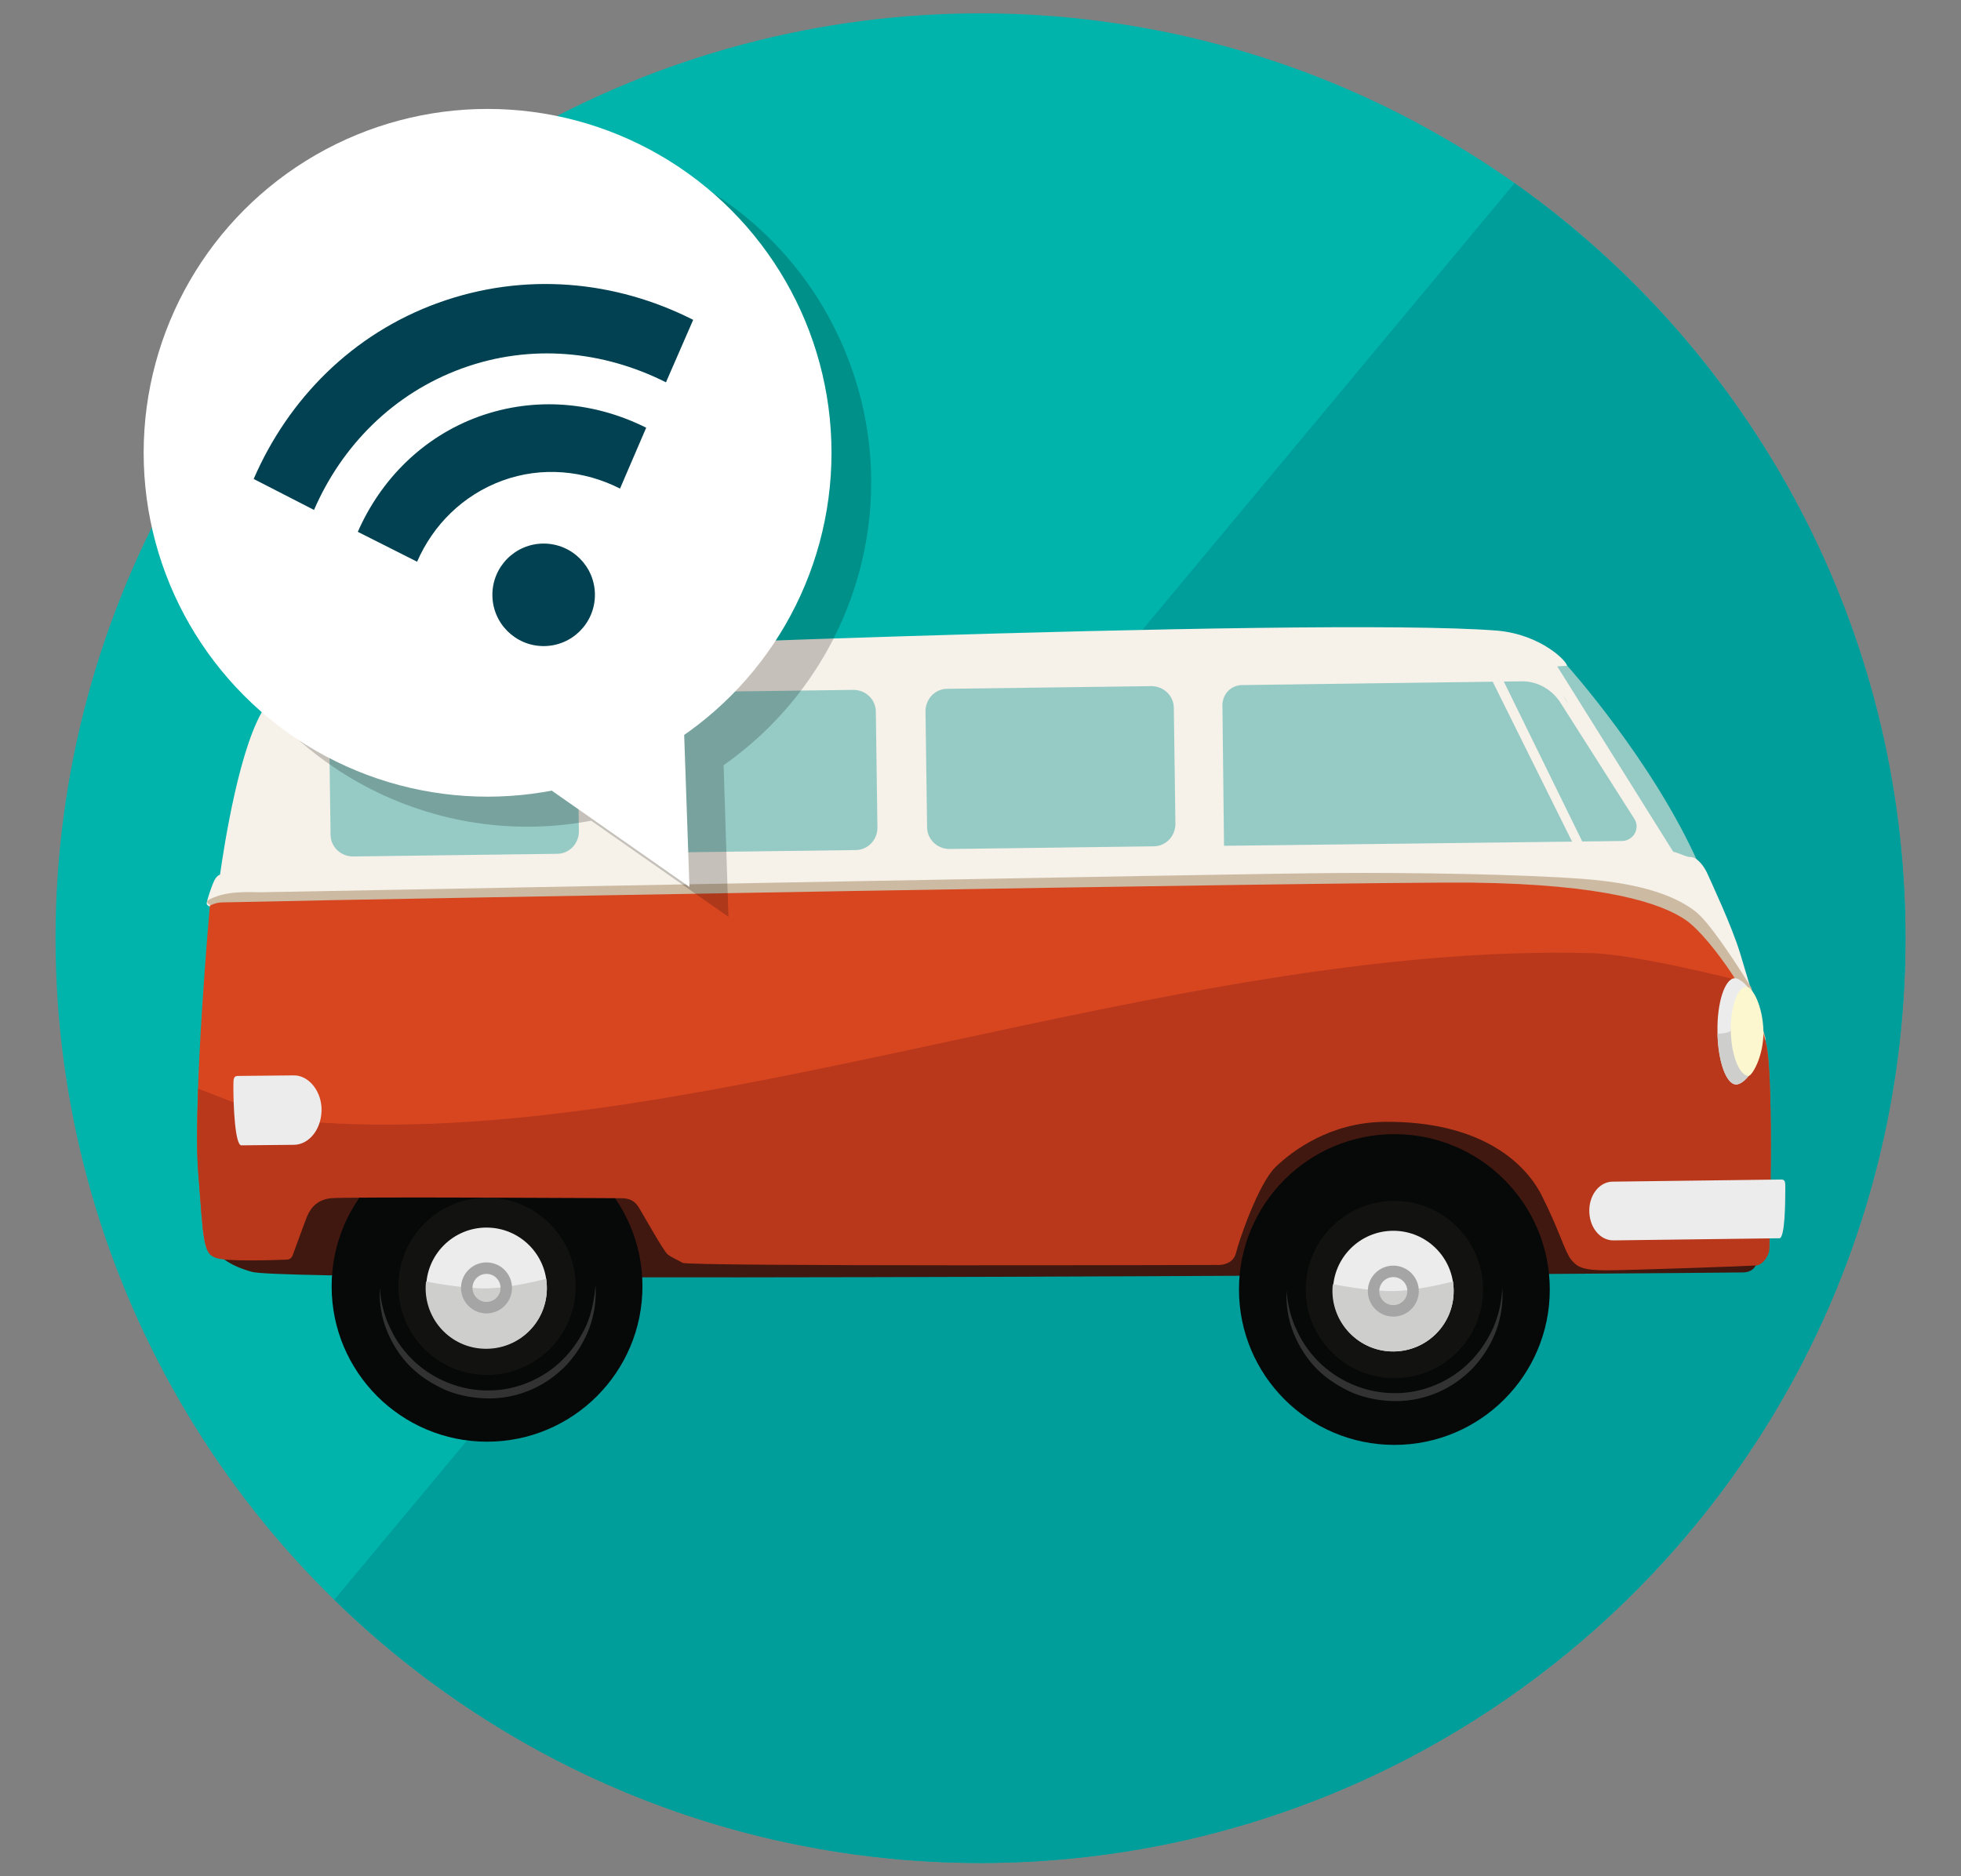 <?xml version="1.0" encoding="utf-8"?>
<!-- Generator: Adobe Illustrator 26.2.1, SVG Export Plug-In . SVG Version: 6.00 Build 0)  -->
<svg version="1.1" xmlns="http://www.w3.org/2000/svg" xmlns:xlink="http://www.w3.org/1999/xlink" x="0px" y="0px"
	 viewBox="0 0 367.2 351.4" style="enable-background:new 0 0 367.2 351.4;" xml:space="preserve">
<rect x="0" y="0" width="367.2" height="351.4" fill="#808080" stroke="none"/>
<style type="text/css">
	.st0{fill:#00B4AC;}
	.st1{fill:#009E9B;}
	.st2{fill:#96CBC5;}
	.st3{fill:#41180F;}
	.st4{fill:#070808;}
	.st5{fill:#121211;}
	.st6{fill:#323232;}
	.st7{fill:#EDECEC;}
	.st8{fill:#CECECD;}
	.st9{fill:none;stroke:#A5A5A5;stroke-width:2.147;stroke-miterlimit:10;}
	.st10{fill:#F6F1E9;}
	.st11{fill:#CDBAA2;}
	.st12{fill:#EC6B51;}
	.st13{fill:#D84620;}
	.st14{fill:#B9381C;}
	.st15{fill:#FCF7CF;}
	.st16{opacity:0.2;}
	.st17{fill:#FFFFFF;}
	.st18{fill:#014151;}
</style>
<g id="Layer_1">
</g>
<g id="Layer_2">
</g>
<g id="Layer_4">
</g>
<g id="Layer_3">
</g>
<g id="Layer_5">
</g>
<g id="Layer_6">
	<g>
	</g>
	<g>
		<circle class="st0" cx="183.6" cy="175.7" r="173.2"/>
		<path class="st1" d="M183.6,348.9c95.7,0,173.2-77.6,173.2-173.2c0-58.4-28.9-110-73.2-141.4L62.6,299.6
			C93.8,330.1,136.5,348.9,183.6,348.9z"/>
		<path class="st2" d="M279.8,122.7l13.6,1.9c0,0,16.2,18,24.7,37.3c8.5,19.4-33.5-6.3-33.5-6.3L279.8,122.7z"/>
		<path class="st3" d="M79.3,212c0,0-42.4,16.6-41.3,18.2c1.1,1.6,1.2,5.8,9.2,8c8,2.2,277.1,0.2,279.3,0.1c2.1-0.1,2.4-1.7,2.4-1.7
			l-48.1-36.1l-163.5-14.5L79.3,212z"/>
		<circle class="st4" cx="91.2" cy="240.9" r="29.1"/>
		<circle class="st5" cx="91.2" cy="240.9" r="16.6"/>
		<path class="st6" d="M111.5,240.7c0.2,2.6-0.2,5.4-1.1,7.9c-0.9,2.5-2.4,4.9-4.2,6.9c-1.9,2-4.1,3.6-6.6,4.7
			c-2.5,1.1-5.2,1.7-8,1.7c-2.7,0-5.5-0.5-8-1.5c-2.5-1.1-4.9-2.6-6.8-4.5c-1.9-1.9-3.4-4.3-4.4-6.8c-1-2.5-1.4-5.2-1.3-7.9
			c0.2,2.6,0.8,5.2,2,7.6c1.1,2.4,2.7,4.5,4.5,6.2c3.8,3.5,8.9,5.5,14,5.4c5.1,0,10.2-2.2,13.8-5.8c1.8-1.8,3.3-4,4.4-6.4
			C110.8,245.9,111.3,243.3,111.5,240.7z"/>
		<circle class="st7" cx="91.1" cy="241.2" r="11.3"/>
		<path class="st8" d="M91.2,252.6c6.3-0.1,11.3-5.2,11.2-11.5c0-0.6-0.1-1.1-0.1-1.6c-3.2,0.8-7.5,1.7-11.2,1.8
			c-3.4,0-7.7-0.6-11.3-1.3c-0.1,0.5-0.1,0.9-0.1,1.4C79.8,247.7,84.9,252.7,91.2,252.6z"/>
		<circle class="st9" cx="91.1" cy="241.2" r="3.7"/>
		<path class="st10" d="M325.8,178.4c-1.6-5.2-5.4-13.2-6-14.6c-0.6-1.4-1.9-3.3-3.3-3.3c-0.8,0-1.4-0.5-3.2-1l-21.7-34.7
			c1.2-0.1,1.8-0.1,1.8-0.1c0.2-0.7-4.8-5.9-13.1-6.6c-34.3-2.7-194.6,4-201.3,4.5c-19.6,1.4-30.6,6.2-30.6,9.3
			c0,0.1,0.5,0.2,1.5,0.1c-5,6.9-8,26.9-8.7,31.8c-0.1,0-0.2,0.1-0.2,0.1c-0.8,0.4-1.2,1.8-1.4,2.3c-0.2,0.5-0.9,2.6-0.9,3
			c0,0.4,0.7,0.7,1.1,0.7c0.5,0,286.9,27.2,286.9,27.2l0.9,0l3-2.4C330.6,194.7,327.4,183.6,325.8,178.4z M293.6,131.8l-0.9-1.6
			C293.3,131.1,293.6,131.8,293.6,131.8z"/>
		<path class="st11" d="M327.6,196.8l3-2.4c0,0-1.4-4.7-2.7-9.5c-1.5-2.4-7.4-11.8-10.3-14.1c-3.4-2.7-9.4-5.3-21.2-6.2
			c-11.8-0.9-32.9-1.2-46.1-1.1c-13.2,0-199.1,3.6-201.5,3.6c-2,0-6.8-0.4-10,1.6c0,0.1,0,0.2,0,0.2c0,0.4,0.7,0.7,1.1,0.7
			c0.5,0,286.9,27.2,286.9,27.2L327.6,196.8z"/>
		<path class="st12" d="M70.4,199.8l-4,14.4c1.1,0,3.4-0.1,4.1-0.1c0.6,0,1.1-0.4,1.3-0.9c0.8-2.2,2.8-7.8,3.2-8.6
			c0.5-1,1.5-3.4,4.7-4c0,0-1.4,0-1.4,0C75.9,200.3,70.4,199.8,70.4,199.8z"/>
		<path class="st13" d="M331.3,233.5c0,0,0.9-30.6-0.5-37.7c-1.4-7.1-10.4-20.1-15-23.4c-4.7-3.3-15.4-6.8-40.2-7.1
			c-24.8-0.2-214.4,3.3-214.4,3.3S43,169,41.7,169s-2.4,0.6-2.4,0.6s-3.2,35.8-2.2,49.5c1,13.7,0.9,15.3,3.3,16.1
			c2,0.7,10.6,0.4,13.2,0.3c0.5,0,0.9-0.3,1.1-0.8c0.7-1.9,2.4-6.6,2.7-7.3c0.4-0.9,1.4-3.1,4.5-3.4s52.7,0,53.8,0s2.7-0.1,3.8,1.7
			c1.1,1.8,4.6,8.1,5.4,8.8c0.9,0.7,1.8,1,2.8,1.6c1,0.7,99.9,0.4,99.9,0.4s3,0.3,3.7-2.1c0.6-2.5,4.2-13,7.4-16.2
			c3.2-3.1,10.3-8.4,20.4-8.5c17.3-0.2,26.2,7.1,29.6,14c3.4,6.8,4.2,10.3,5.4,11.8c1.3,1.5,2.4,2,6.7,2s26.8-0.8,27.9-0.9
			C329.9,236.5,331.3,234.9,331.3,233.5z"/>
		<path class="st13" d="M315.9,162.1"/>
		<path class="st14" d="M40.5,235.6c2,0.7,10.6,0.4,13.2,0.3c0.5,0,0.9-0.3,1.1-0.8c0.7-1.9,2.4-6.6,2.7-7.3
			c0.4-0.9,1.4-3.1,4.5-3.4c3.1-0.3,52.7,0,53.8,0c1.1,0,2.7-0.1,3.8,1.7c1.1,1.8,4.6,8.1,5.4,8.8c0.9,0.7,1.8,1,2.8,1.6
			c1,0.7,99.9,0.4,99.9,0.4s3,0.3,3.7-2.1c0.6-2.5,4.2-13,7.4-16.2c3.2-3.1,10.3-8.4,20.4-8.5c17.3-0.2,26.2,7.1,29.6,14
			c3.4,6.8,4.2,10.3,5.4,11.8s2.4,2,6.7,2c4.3,0,26.8-0.8,27.9-0.9c1.1,0,2.4-1.6,2.5-3c0,0,0.9-30.6-0.5-37.7
			c-0.7-3.5-3.2-8.4-6.1-12.9c0,0-18.5-4.7-26.8-4.9C218.4,176.4,128.8,216,56.7,210c-7.1-0.6-20.9-6.9-19.6-6
			c-0.2,6.1-0.3,11.6,0,15.5C38.2,233.2,38.1,234.8,40.5,235.6z"/>
		<path class="st2" d="M306,153.3l-13.8-21.7c-1.6-2.5-4.4-4.1-7.4-4l-52.2,0.7c-2.1,0-3.7,1.7-3.7,3.8l0.3,26.3l74.6-0.9
			C305.9,157.4,307.2,155.1,306,153.3z"/>
		<path class="st2" d="M215.6,128.5l-38.2,0.5c-2.3,0-4.1,1.9-4.1,4.2l0.3,21.7c0,2.3,1.9,4.1,4.2,4.1l38.2-0.5
			c2.3,0,4.1-1.9,4.1-4.2l-0.3-21.7C219.8,130.3,217.9,128.5,215.6,128.5z"/>
		<path class="st2" d="M159.8,129.2l-38.2,0.5c-2.3,0-4.1,1.9-4.1,4.2l0.3,21.7c0,2.3,1.9,4.1,4.2,4.1l38.2-0.5
			c2.3,0,4.1-1.9,4.1-4.2l-0.3-21.7C164,131,162.1,129.2,159.8,129.2z"/>
		<path class="st2" d="M103.9,129.9l-38.2,0.5c-2.3,0-4.1,1.9-4.1,4.2l0.3,21.7c0,2.3,1.9,4.1,4.2,4.1l38.2-0.5
			c2.3,0,4.1-1.9,4.1-4.2l-0.3-21.7C108.1,131.7,106.2,129.9,103.9,129.9z"/>
		<path class="st2" d="M62.2,91.3C62.2,91.2,62.2,91.2,62.2,91.3C61.9,91.2,61.9,91.2,62.2,91.3z"/>
		<path class="st2" d="M62.2,91.3c-5.1,7-8.4,25.3-9.8,34.2l8.6-0.1c2.7,0,4.9-2.3,4.9-5l-0.3-25.8C65.5,91.8,62.9,91.3,62.2,91.3z"
			/>
		<polyline class="st10" points="280.1,124.6 298,161.1 296.1,161.1 276.5,121.6 		"/>
		<circle class="st4" cx="261.1" cy="241.5" r="29.1"/>
		<circle class="st5" cx="261.1" cy="241.5" r="16.6"/>
		<path class="st6" d="M281.3,241.2c0.2,2.6-0.2,5.4-1.1,7.9c-0.9,2.5-2.4,4.9-4.2,6.9c-1.9,2-4.1,3.6-6.6,4.7
			c-2.5,1.1-5.2,1.7-8,1.7c-2.7,0-5.5-0.5-8-1.5c-2.5-1.1-4.9-2.6-6.8-4.5c-1.9-1.9-3.4-4.3-4.4-6.8c-1-2.5-1.4-5.2-1.3-7.9
			c0.2,2.6,0.8,5.2,2,7.6c1.1,2.4,2.7,4.5,4.5,6.2c3.8,3.5,8.9,5.5,14,5.4c5.1,0,10.2-2.2,13.8-5.8c1.8-1.8,3.3-4,4.4-6.4
			C280.6,246.4,281.2,243.8,281.3,241.2z"/>
		<circle class="st7" cx="260.9" cy="241.8" r="11.3"/>
		<path class="st8" d="M261,253.1c6.3-0.1,11.3-5.2,11.2-11.5c0-0.6-0.1-1.1-0.1-1.6c-3.2,0.8-7.5,1.7-11.2,1.8
			c-3.4,0-7.7-0.6-11.3-1.3c-0.1,0.5-0.1,0.9-0.1,1.4C249.6,248.2,254.8,253.2,261,253.1z"/>
		<circle class="st9" cx="260.9" cy="241.8" r="3.7"/>
		<path class="st7" d="M330.1,193.1c0.1,5.5-3.1,10-5,10c-1.9,0-3.4-4.4-3.5-9.9c-0.1-5.5,1.4-9.9,3.2-10
			C326.7,183.2,330,187.6,330.1,193.1z"/>
		<path class="st8" d="M321.6,193.6c0.1,5.3,1.7,9.5,3.5,9.5c1.8,0,4.9-4.3,5-9.6l-6-0.8C324.1,192.7,324.6,193.5,321.6,193.6z"/>
		<path class="st15" d="M330.2,193.1c0.1,4.6-2.1,8.4-2.8,8.4c-1.6,0-3.2-3.7-3.3-8.3c-0.1-4.6,1.2-8.3,2.9-8.4
			C328.2,184.8,330.1,188.5,330.2,193.1z"/>
		<path class="st7" d="M333.2,231.9l-31.1,0.4c-2.6,0-4.6-2.6-4.5-5.8l0,0c0.1-2.9,2-5.2,4.4-5.2l31.5-0.4c0.8,0,0.8,0.4,0.8,1.8
			C334.3,225.6,334.2,231.9,333.2,231.9z"/>
		<path class="st7" d="M45.2,214.5l9.8-0.1c3,0,5.4-3.2,5.2-7l0,0c-0.2-3.4-2.6-6.1-5.3-6l-10.3,0.1c-0.9,0-0.9,0.5-0.9,2.1
			C43.7,207,44,214.5,45.2,214.5z"/>
		<path class="st16" d="M159.3,68.5c-12.1-33.5-49-50.8-82.5-38.7c-33.5,12.1-50.8,49-38.7,82.5c10.9,30.2,42.1,47.2,72.6,41.4
			l25.7,18l-0.9-28.4C158.9,126.9,169.4,96.5,159.3,68.5z"/>
		<circle class="st17" cx="91.3" cy="84.8" r="64.4"/>
		<path class="st18" d="M78.1,105.2c3-6.9,8.6-12.5,16-15.2c7.4-2.7,15.3-1.9,22,1.5l4.9-11.4c-9.6-4.8-20.7-5.9-31.3-2.1
			c-10.5,3.8-18.4,11.8-22.7,21.6L78.1,105.2z M58.8,95.5C64,83.5,73.6,73.7,86.5,69s26.5-3.3,38.2,2.6l5.1-11.7
			c-14.6-7.4-31.6-9-47.7-3.2s-28.1,18-34.6,33L58.8,95.5z"/>
		<polygon class="st17" points="129.1,166.1 91.2,139.6 127.5,120 		"/>
		<circle class="st18" cx="101.8" cy="111.4" r="9.6"/>
	</g>
</g>
</svg>
